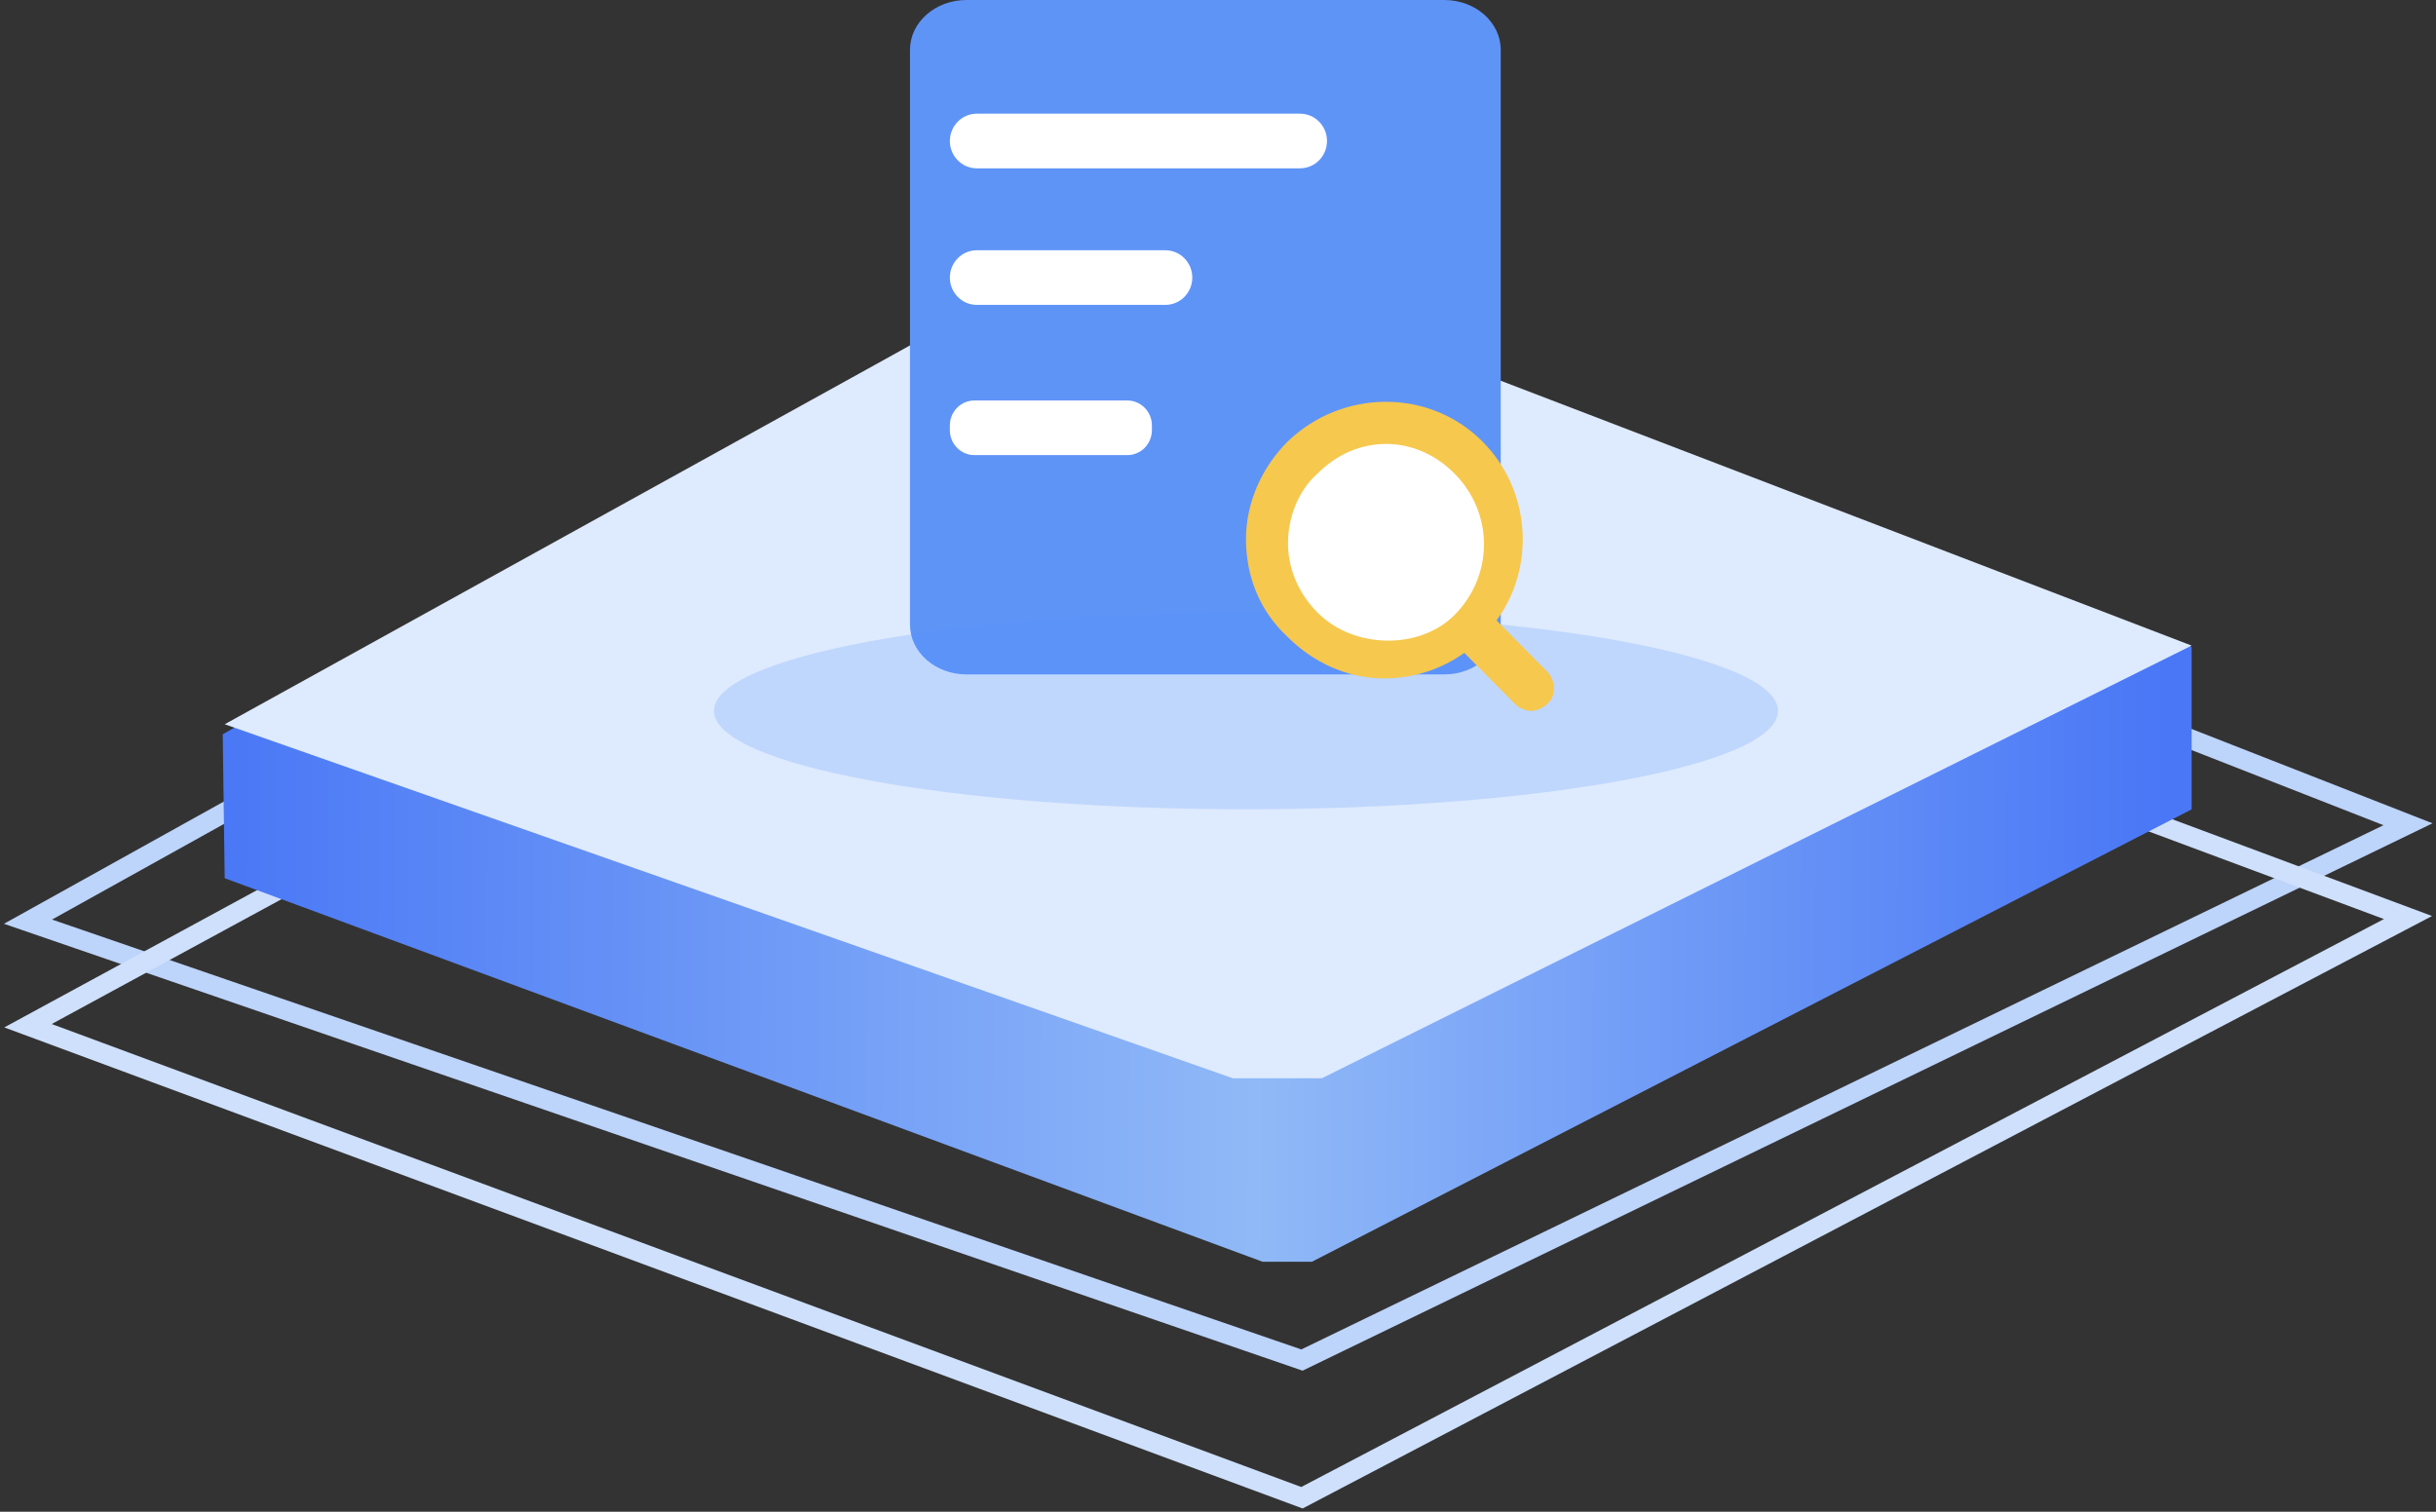 <?xml version="1.0" encoding="UTF-8"?>
<svg width="174px" height="108px" viewBox="0 0 174 108" version="1.1" xmlns="http://www.w3.org/2000/svg" xmlns:xlink="http://www.w3.org/1999/xlink">
    <rect x="0" y="0" width="174" height="108" fill="#333333" stroke="none"/>
    <title>ic-首页-通关查询</title>
    <defs>
        <linearGradient x1="-1.43114687e-14%" y1="56.226%" x2="98.097%" y2="56.435%" id="linearGradient-1">
            <stop stop-color="#4977F6" offset="0%"></stop>
            <stop stop-color="#90B9F7" offset="53.473%"></stop>
            <stop stop-color="#4977F6" offset="100%"></stop>
        </linearGradient>
    </defs>
    <g id="页面-1" stroke="none" stroke-width="1" fill="none" fill-rule="evenodd">
        <g id="嘉兴跨电商综合试验区首页" transform="translate(-118, -1653)">
            <g id="ic-首页-通关查询" transform="translate(120, 1653)">
                <g id="编组-16" transform="translate(0, 16.615)">
                    <g id="编组-14" transform="translate(0, 6.08)" stroke-width="1.405">
                        <polygon id="路径-7" stroke="#BDD4FB" points="0 43.15 90.996 74.469 170 36.191 77.593 -2.60046395e-13"></polygon>
                        <polygon id="路径-7备份" stroke="#CEE0FC" points="-6.00127587e-14 50.583 90.996 84.305 170 42.855 77.593 8.43"></polygon>
                    </g>
                    <g id="编组-15" transform="translate(13.909, 0)">
                        <path d="M0,35.842 L0.14,46.125 L74.271,73.524 C76.625,73.524 77.802,73.524 77.802,73.524 C77.802,73.524 98.746,62.752 140.636,41.207 L140.636,29.609 L63.364,0 L0,35.842 Z" id="路径-8" fill="url(#linearGradient-1)"></path>
                        <polygon id="路径-10" fill="#DEEAFD" points="0.14 35.127 72.153 60.418 78.508 60.418 140.636 29.507 63.681 -1.43798303e-13"></polygon>
                    </g>
                </g>
                <path d="M101.162,48.182 L67.033,48.182 C64.806,48.182 63,46.587 63,44.619 L63,3.563 C63,1.595 64.806,0 67.033,0 L101.162,0 C103.389,0 105.195,1.595 105.195,3.563 L105.195,44.619 C105.195,46.587 103.389,48.182 101.162,48.182" id="Fill-1" fill="#5F94F7"></path>
                <path d="M81.24,21.782 L67.772,21.782 C66.71,21.782 65.848,20.907 65.848,19.83 C65.848,18.753 66.71,17.879 67.772,17.879 L81.24,17.879 C82.302,17.879 83.164,18.753 83.164,19.83 C83.164,20.907 82.302,21.782 81.24,21.782" id="Fill-11" fill="#FFFFFF"></path>
                <path d="M78.521,32.514 L67.604,32.514 C66.635,32.514 65.848,31.717 65.848,30.732 L65.848,30.393 C65.848,29.408 66.635,28.611 67.604,28.611 L78.521,28.611 C79.492,28.611 80.278,29.408 80.278,30.393 L80.278,30.732 C80.278,31.717 79.492,32.514 78.521,32.514" id="Fill-13" fill="#FFFFFF"></path>
                <path d="M90.861,12.025 L67.772,12.025 C66.71,12.025 65.848,11.151 65.848,10.074 C65.848,8.996 66.71,8.122 67.772,8.122 L90.861,8.122 C91.923,8.122 92.785,8.996 92.785,10.074 C92.785,11.151 91.923,12.025 90.861,12.025" id="Fill-15" fill="#FFFFFF"></path>
                <path d="M49,50.788 C49,54.668 66.013,57.814 87,57.814 C107.987,57.814 125,54.668 125,50.788 C125,46.907 107.987,43.761 87,43.761 C66.013,43.761 49,46.907 49,50.788 Z" id="路径备份-5" fill="#5392FF" fill-rule="nonzero" opacity="0.222"></path>
                <g id="编组-22备份" transform="translate(87, 28.704)" fill-rule="nonzero">
                    <g id="编组-31">
                        <path d="M21.507,19.266 L17.896,15.62 C20.687,11.808 20.358,6.339 16.91,2.859 C13.134,-0.953 6.896,-0.953 2.955,2.859 C1.149,4.682 0,7.168 0,9.819 C0,12.471 0.985,14.957 2.955,16.78 C4.761,18.603 7.224,19.763 9.851,19.763 C11.985,19.763 13.955,19.1 15.597,17.94 L19.209,21.586 C19.537,21.918 20.03,22.083 20.358,22.083 C20.687,22.083 21.179,21.918 21.507,21.586 C22.164,21.089 22.164,19.929 21.507,19.266 L21.507,19.266 Z" id="路径" fill="#F6C84E"></path>
                        <path d="M5.1,15.05 C3.7,13.634 3,11.863 3,10.093 C3,8.322 3.7,6.375 5.1,5.136 C6.5,3.72 8.25,3.011 10,3.011 C11.75,3.011 13.5,3.72 14.9,5.136 C17.7,7.968 17.7,12.394 14.9,15.227 C12.45,17.706 7.725,17.706 5.1,15.05 L5.1,15.05 Z" id="路径" fill="#FFFFFF"></path>
                    </g>
                </g>
            </g>
        </g>
    </g>
</svg>